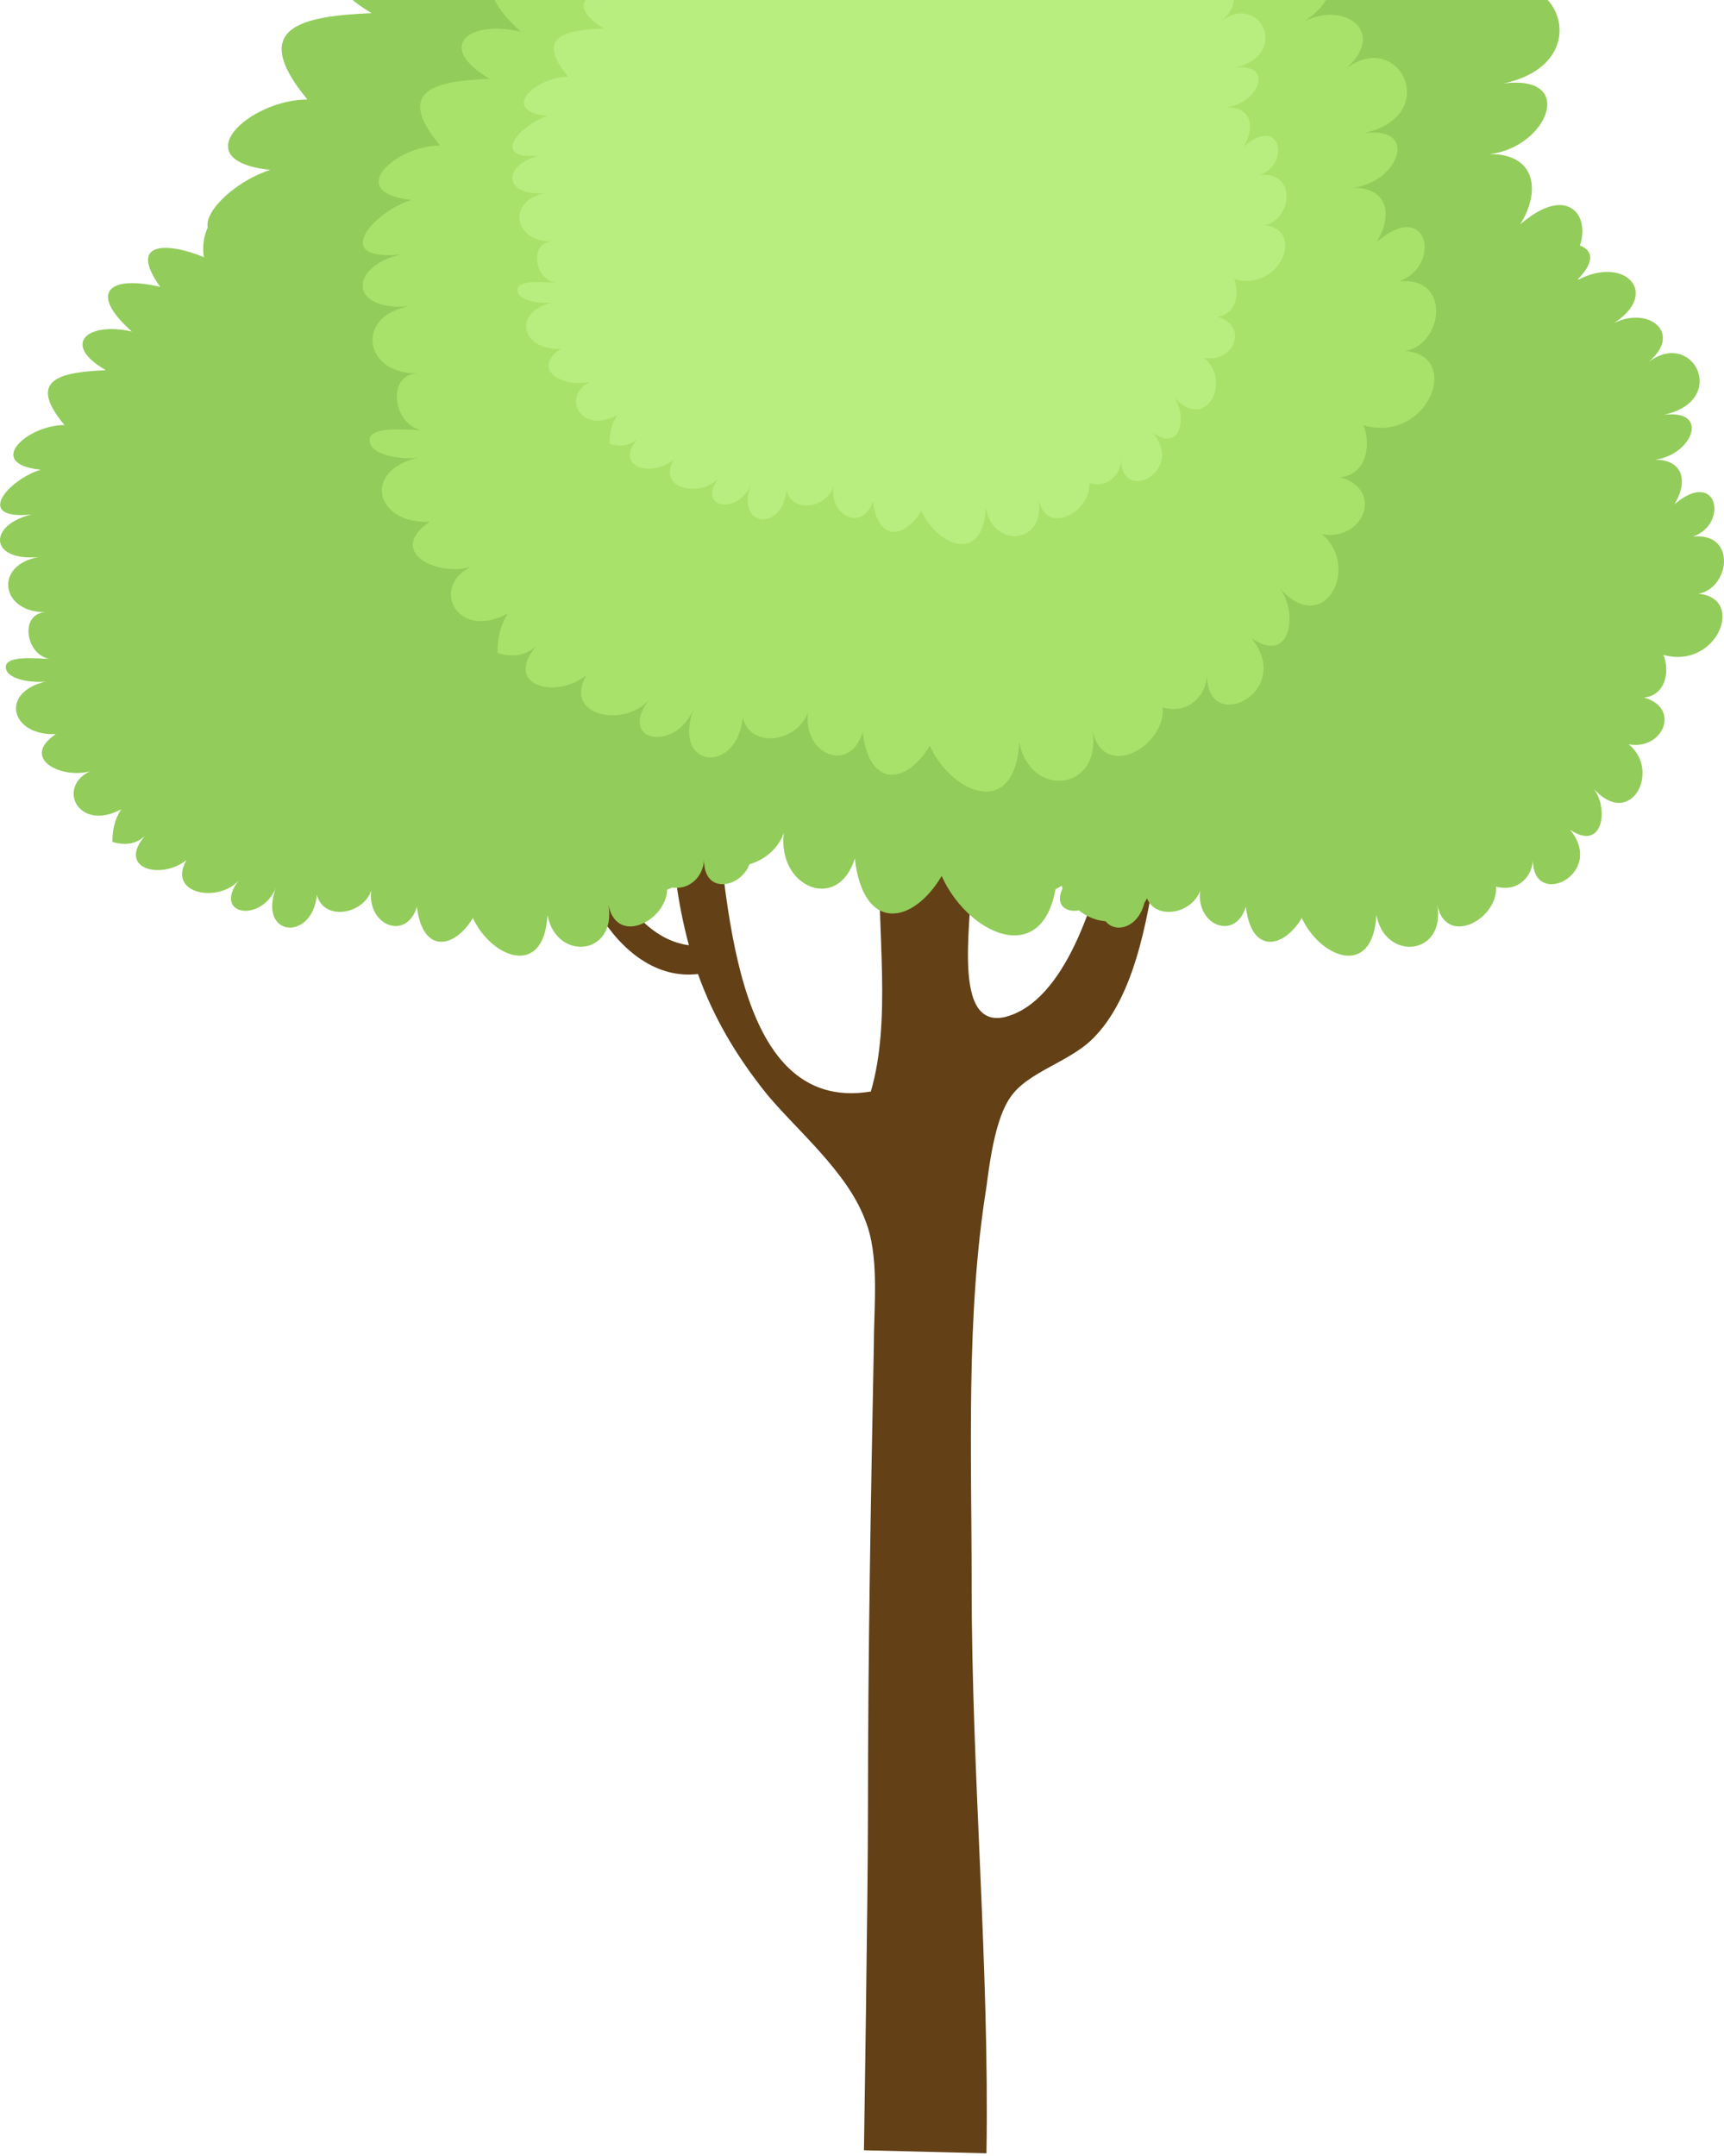 <svg width="599" height="749" viewBox="0 0 599 749" fill="none" xmlns="http://www.w3.org/2000/svg">
<path d="M384.971 293.426C380.87 310.972 370.533 348.164 348.941 353.371C329.399 357.484 338.647 315.128 337.6 299.639C326.259 299.639 315.965 300.689 305.67 297.583C304.667 323.398 309.814 354.421 302.573 379.186C253.152 387.456 253.152 306.859 248.005 278.987C243.861 277.936 237.711 277.936 232.564 280.037C233.48 297.889 235.312 313.553 239.368 328.386C217.515 325.411 205.651 294.257 203.688 274.874H198.541C193.742 299.858 213.938 341.819 242.509 338.363C247.569 352.495 255.115 366.06 266.543 380.236C276.838 392.619 294.329 407.102 300.523 423.642C305.67 436.024 303.62 453.614 303.62 467.047C302.573 520.779 301.57 574.466 301.57 628.198C301.57 659.177 300.174 746.994 300.174 746.994L342.747 748.044C343.794 682.936 337.6 616.821 337.6 550.707C337.6 505.245 335.55 456.721 342.747 412.265C343.794 403.995 345.844 388.506 350.991 381.287C357.185 371.967 372.626 368.904 380.87 359.584C395.309 344.094 399.409 315.172 402.506 294.476C396.312 294.476 391.165 294.476 385.014 293.426H384.971Z" fill="#634016"/>
<path d="M541.172 126.893C558.14 123.83 562.023 93.201 538.206 95.608C557.573 88.913 551.641 57.759 528.174 77.974C535.197 66.861 534.062 53.515 517.618 53.515C537.552 51.284 548.152 25.687 522.329 29.012C558.707 21.224 537.596 -19.95 512.951 1.184C534.062 -15.487 514.128 -31.064 495.328 -21.044C521.151 -37.715 501.173 -58.849 475.35 -44.409C499.996 -68.868 456.594 -71.1 441.327 -52.198C441.327 -59.986 438.972 -63.312 430.771 -63.312C460.127 -76.657 430.771 -96.697 413.149 -78.888C434.828 -98.447 415.417 -106.542 397.533 -96.216C397.315 -99.322 396.748 -102.166 395.527 -104.485C387.326 -117.831 375.549 -111.136 368.526 -97.791C370.881 -130.038 339.17 -134.502 341.525 -100.022C340.348 -132.27 298.08 -127.851 315.703 -94.465C301.613 -117.831 286.347 -97.791 289.88 -79.982C285.605 -94.247 264.624 -101.904 262.923 -86.064C262.923 -96.478 261.832 -114.505 250.011 -114.505C235.922 -115.599 238.278 -91.14 239.456 -83.352C237.1 -93.371 223.055 -104.485 213.633 -94.465C206.566 -88.909 211.277 -74.425 212.455 -66.637C196.054 -95.997 178.955 -77.094 182.009 -57.273C165.346 -64.537 139.697 -67.731 158.454 -41.04C130.276 -47.691 119.72 -37.715 143.187 -16.581C119.72 -22.138 104.453 -9.93 129.098 4.553C105.631 5.647 85.653 8.972 106.808 34.569C86.831 34.569 63.363 55.703 93.897 59.028C76.275 64.585 57.518 86.857 89.186 83.487C65.719 89.044 65.719 109.084 92.719 106.853C68.074 111.316 72.785 138.007 97.43 136.913C82.163 136.913 85.696 160.278 98.608 162.51C92.719 162.51 75.141 160.278 75.141 166.973C75.141 174.761 92.763 175.855 97.43 174.761C71.607 180.318 77.496 204.777 102.141 203.683C82.687 217.029 105.064 228.405 120.636 224.03C102.446 232.606 114.18 257.415 137.386 244.857C133.852 250.414 132.675 255.971 132.675 262.666C139.697 264.897 145.586 263.759 150.297 259.34C135.03 277.149 158.498 283.799 172.587 272.686C162.031 291.588 190.209 296.051 200.765 283.799C186.676 302.702 212.499 307.165 220.699 288.262C211.321 314.953 240.633 317.185 242.989 291.588C246.522 306.027 267.634 302.702 272.345 289.356C269.989 308.259 291.145 317.141 296.99 298.239C300.043 324.361 317.317 321.035 327.175 304.321C336.902 325.892 365.429 337.837 367.436 302.702C372.146 328.299 404.992 324.929 400.281 297.145C404.992 320.51 433.17 304.933 431.993 287.125C443.726 290.45 451.927 281.568 451.927 271.548C450.749 300.47 491.839 280.474 471.861 255.971C489.483 268.223 493.016 244.857 484.772 233.743C504.75 255.971 521.151 223.723 503.572 209.284C522.329 212.609 531.751 189.244 511.773 183.687C523.506 182.593 525.862 169.248 522.329 160.322C550.856 168.635 567.082 129.299 541.216 126.893H541.172Z" fill="#92CC5A"/>
<path d="M302.106 206.268C313.032 204.324 315.531 184.88 300.196 186.408C312.666 182.158 308.847 162.381 293.736 175.214C298.258 168.158 297.527 159.686 286.938 159.686C299.774 158.27 306.6 142.02 289.972 144.131C313.397 139.187 299.802 113.049 283.933 126.465C297.527 115.882 284.691 105.993 272.586 112.354C289.213 101.771 276.349 88.355 259.722 97.521C275.591 81.994 247.644 80.577 237.813 92.577C237.813 87.633 236.297 85.522 231.016 85.522C249.919 77.049 231.016 64.328 219.669 75.633C233.628 63.217 221.13 58.078 209.614 64.633C209.473 62.661 209.108 60.855 208.322 59.383C203.041 50.911 195.458 55.161 190.936 63.633C192.452 43.161 172.033 40.328 173.549 62.217C172.791 41.745 145.574 44.55 156.922 65.744C147.85 50.911 138.019 63.633 140.294 74.939C137.541 65.883 124.031 61.022 122.936 71.077C122.936 64.466 122.234 53.022 114.622 53.022C105.55 52.328 107.067 67.855 107.825 72.8C106.308 66.439 97.264 59.383 91.197 65.744C86.647 69.272 89.68 78.466 90.439 83.41C79.878 64.772 68.868 76.772 70.834 89.355C60.105 84.744 43.589 82.716 55.667 99.66C37.522 95.438 30.725 101.771 45.836 115.187C30.725 111.66 20.894 119.41 36.764 128.604C21.653 129.298 8.789 131.409 22.411 147.659C9.547 147.659 -5.564 161.075 14.097 163.186C2.75 166.714 -9.328 180.852 11.064 178.714C-4.047 182.241 -4.047 194.963 13.339 193.547C-2.53 196.38 0.503 213.324 16.372 212.629C6.542 212.629 8.817 227.462 17.131 228.879C13.339 228.879 2.02 227.462 2.02 231.712C2.02 236.657 13.367 237.351 16.372 236.657C-0.255 240.184 3.536 255.712 19.406 255.017C6.879 263.489 21.288 270.711 31.315 267.934C19.602 273.378 27.158 289.127 42.1 281.155C39.825 284.683 39.067 288.211 39.067 292.461C43.589 293.877 47.381 293.155 50.414 290.35C40.584 301.655 55.695 305.877 64.767 298.822C57.97 310.821 76.114 313.655 82.911 305.877C73.839 317.877 90.467 320.71 95.747 308.71C89.709 325.654 108.583 327.071 110.1 310.821C112.375 319.988 125.969 317.877 129.003 309.405C127.486 321.404 141.109 327.043 144.872 315.043C146.838 331.626 157.961 329.515 164.309 318.904C170.572 332.599 188.941 340.182 190.233 317.877C193.267 334.126 214.417 331.987 211.383 314.349C214.417 329.182 232.561 319.293 231.803 307.988C239.358 310.099 244.639 304.46 244.639 298.099C243.88 316.46 270.339 303.766 257.475 288.211C268.822 295.988 271.097 281.155 265.789 274.1C278.653 288.211 289.213 267.739 277.894 258.573C289.972 260.684 296.039 245.851 283.175 242.323C290.73 241.629 292.247 233.157 289.972 227.49C308.341 232.768 318.789 207.796 302.134 206.268H302.106Z" fill="#92CC5A"/>
<path d="M590.106 206.268C601.032 204.324 603.531 184.88 588.196 186.408C600.666 182.158 596.847 162.381 581.736 175.214C586.258 168.158 585.527 159.686 574.938 159.686C587.774 158.27 594.6 142.02 577.972 144.131C601.397 139.187 587.802 113.049 571.933 126.465C585.527 115.882 572.691 105.993 560.586 112.354C577.213 101.771 564.349 88.355 547.722 97.521C563.591 81.994 535.644 80.577 525.813 92.577C525.813 87.633 524.297 85.522 519.016 85.522C537.919 77.049 519.016 64.328 507.669 75.633C521.628 63.217 509.13 58.078 497.614 64.633C497.473 62.661 497.108 60.855 496.322 59.383C491.041 50.911 483.458 55.161 478.936 63.633C480.452 43.161 460.033 40.328 461.549 62.217C460.791 41.745 433.574 44.55 444.922 65.744C435.85 50.911 426.019 63.633 428.294 74.939C425.541 65.883 412.031 61.022 410.936 71.077C410.936 64.466 410.234 53.022 402.622 53.022C393.55 52.328 395.067 67.855 395.825 72.8C394.308 66.439 385.264 59.383 379.197 65.744C374.647 69.272 377.68 78.466 378.439 83.41C367.878 64.772 356.868 76.772 358.834 89.355C348.104 84.744 331.589 82.716 343.667 99.66C325.522 95.438 318.725 101.771 333.836 115.187C318.725 111.66 308.894 119.41 324.764 128.604C309.653 129.298 296.789 131.409 310.411 147.659C297.547 147.659 282.436 161.075 302.097 163.186C290.75 166.714 278.672 180.852 299.064 178.714C283.953 182.241 283.953 194.963 301.339 193.547C285.47 196.38 288.503 213.324 304.372 212.629C294.542 212.629 296.817 227.462 305.131 228.879C301.339 228.879 290.02 227.462 290.02 231.712C290.02 236.657 301.367 237.351 304.372 236.657C287.745 240.184 291.536 255.712 307.406 255.017C294.879 263.489 309.288 270.711 319.315 267.934C307.602 273.378 315.158 289.127 330.1 281.155C327.825 284.683 327.067 288.211 327.067 292.461C331.589 293.877 335.381 293.155 338.414 290.35C328.584 301.655 343.695 305.877 352.767 298.822C345.97 310.821 364.114 313.655 370.911 305.877C361.839 317.877 378.467 320.71 383.747 308.71C377.709 325.654 396.583 327.071 398.1 310.821C400.375 319.988 413.969 317.877 417.003 309.405C415.486 321.404 429.109 327.043 432.872 315.043C434.838 331.626 445.961 329.515 452.309 318.904C458.572 332.599 476.941 340.182 478.233 317.877C481.267 334.126 502.417 331.987 499.383 314.349C502.417 329.182 520.561 319.293 519.803 307.988C527.358 310.099 532.639 304.46 532.639 298.099C531.88 316.46 558.339 303.766 545.475 288.211C556.822 295.988 559.097 281.155 553.789 274.1C566.653 288.211 577.213 267.739 565.894 258.573C577.972 260.684 584.039 245.851 571.175 242.323C578.73 241.629 580.247 233.157 577.972 227.49C596.341 232.768 606.789 207.796 590.134 206.268H590.106Z" fill="#92CC5A"/>
<path d="M488.332 121.916C501.437 119.549 504.435 95.875 486.042 97.735C500.999 92.561 496.417 68.481 478.294 84.106C483.717 75.516 482.841 65.201 470.142 65.201C485.536 63.476 493.722 43.691 473.78 46.261C501.875 40.242 485.57 8.417 466.537 24.752C482.841 11.867 467.447 -0.173 452.928 7.572C472.87 -5.314 457.442 -21.649 437.499 -10.488C456.532 -29.393 423.014 -31.118 411.223 -16.508C411.223 -22.528 409.404 -25.098 403.071 -25.098C425.742 -35.413 403.071 -50.903 389.462 -37.138C406.204 -52.256 391.213 -58.512 377.402 -50.531C377.233 -52.932 376.795 -55.13 375.852 -56.923C369.519 -67.238 360.424 -62.063 355 -51.748C356.819 -76.674 332.329 -80.123 334.148 -53.473C333.238 -78.398 300.596 -74.983 314.205 -49.178C303.324 -67.238 291.534 -51.748 294.263 -37.984C290.961 -49.009 274.758 -54.927 273.444 -42.685C273.444 -50.734 272.602 -64.668 263.473 -64.668C252.592 -65.513 254.411 -46.608 255.321 -40.588C253.502 -48.333 242.654 -56.923 235.378 -49.178C229.921 -44.883 233.559 -33.689 234.468 -27.669C221.802 -50.362 208.597 -35.752 210.955 -20.431C198.087 -26.045 178.279 -28.514 192.764 -7.884C171.002 -13.025 162.85 -5.314 180.974 11.021C162.85 6.726 151.06 16.162 170.093 27.356C151.969 28.202 136.541 30.772 152.879 50.556C137.45 50.556 119.327 66.891 142.908 69.462C129.298 73.757 114.813 90.971 139.269 88.367C121.146 92.662 121.146 108.152 141.998 106.427C122.965 109.876 126.603 130.507 145.636 129.661C133.846 129.661 136.575 147.721 146.546 149.446C141.998 149.446 128.422 147.721 128.422 152.895C128.422 158.915 142.032 159.761 145.636 158.915C125.694 163.21 130.241 182.116 149.274 181.27C134.25 191.585 151.531 200.378 163.558 196.996C149.51 203.625 158.572 222.801 176.493 213.095C173.765 217.39 172.855 221.685 172.855 226.859C178.279 228.584 182.827 227.705 186.465 224.289C174.674 238.054 192.798 243.194 203.679 234.604C195.526 249.214 217.288 252.664 225.44 243.194C214.56 257.804 234.502 261.254 240.835 246.644C233.593 267.274 256.23 268.999 258.049 249.214C260.778 260.375 277.082 257.804 280.72 247.489C278.901 262.099 295.24 268.965 299.754 254.355C302.112 274.545 315.452 271.975 323.065 259.056C330.577 275.729 352.608 284.962 354.158 257.804C357.796 277.589 383.162 274.985 379.524 253.509C383.162 271.569 404.924 259.529 404.014 245.764C413.076 248.335 419.409 241.469 419.409 233.725C418.5 256.079 450.233 240.624 434.804 221.685C448.414 231.154 451.142 213.095 444.775 204.504C460.204 221.685 472.87 196.76 459.294 185.599C473.78 188.169 481.056 170.11 465.628 165.814C474.689 164.969 476.508 154.654 473.78 147.755C495.811 154.18 508.342 123.776 488.366 121.916H488.332Z" fill="#A8E26A"/>
<path d="M439.307 78.268C448.757 76.556 450.919 59.431 437.655 60.777C448.441 57.034 445.137 39.616 432.067 50.918C435.978 44.704 435.347 37.243 426.188 37.243C437.29 35.995 443.194 21.684 428.812 23.544C449.073 19.189 437.315 -3.831 423.588 7.985C435.347 -1.336 424.244 -10.045 413.773 -4.442C428.156 -13.763 417.029 -25.579 402.647 -17.506C416.373 -31.181 392.2 -32.428 383.697 -21.86C383.697 -26.215 382.385 -28.074 377.818 -28.074C394.168 -35.535 377.818 -46.739 368.003 -36.783C380.077 -47.718 369.266 -52.244 359.306 -46.47C359.184 -48.207 358.868 -49.797 358.188 -51.094C353.621 -58.555 347.061 -54.812 343.15 -47.351C344.462 -65.381 326.8 -67.876 328.112 -48.599C327.456 -66.628 303.915 -64.157 313.73 -45.492C305.883 -58.555 297.38 -47.351 299.348 -37.395C296.967 -45.37 285.281 -49.651 284.334 -40.795C284.334 -46.617 283.726 -56.696 277.143 -56.696C269.296 -57.308 270.607 -43.633 271.263 -39.278C269.951 -44.88 262.129 -51.094 256.881 -45.492C252.946 -42.385 255.569 -34.288 256.225 -29.933C247.091 -46.348 237.567 -35.78 239.268 -24.698C229.987 -28.759 215.702 -30.545 226.149 -15.622C210.455 -19.341 204.576 -13.763 217.646 -1.947C204.576 -5.054 196.073 1.771 209.799 9.869C196.729 10.48 185.602 12.339 197.385 26.65C186.258 26.65 173.187 38.466 190.193 40.325C180.379 43.432 169.932 55.884 187.57 54C174.499 57.107 174.499 68.311 189.538 67.064C175.811 69.559 178.435 84.482 192.161 83.87C183.658 83.87 185.626 96.933 192.817 98.181C189.538 98.181 179.747 96.933 179.747 100.676C179.747 105.031 189.562 105.642 192.161 105.031C177.779 108.138 181.059 121.813 194.785 121.201C183.95 128.662 196.413 135.023 205.086 132.577C194.955 137.371 201.49 151.242 214.415 144.221C212.447 147.328 211.791 150.435 211.791 154.178C215.702 155.425 218.982 154.789 221.606 152.318C213.103 162.275 226.173 165.993 234.02 159.78C228.141 170.348 243.835 172.843 249.714 165.993C241.867 176.562 256.25 179.057 260.817 168.489C255.594 183.411 271.919 184.659 273.231 170.348C275.199 178.421 286.957 176.562 289.581 169.1C288.269 179.668 300.052 184.634 303.308 174.066C305.008 188.671 314.629 186.812 320.119 177.467C325.537 189.527 341.425 196.206 342.543 176.562C345.167 190.873 363.46 188.989 360.836 173.455C363.46 186.518 379.154 177.809 378.498 167.853C385.033 169.712 389.601 164.746 389.601 159.144C388.945 175.314 411.83 164.134 400.703 150.435C410.518 157.285 412.486 144.221 407.894 138.007C419.021 150.435 428.156 132.405 418.365 124.332C428.812 126.192 434.059 113.128 422.932 110.021C429.468 109.41 430.779 101.949 428.812 96.958C444.7 101.606 453.738 79.614 439.331 78.268H439.307Z" fill="#B8ED7F"/>
</svg>
